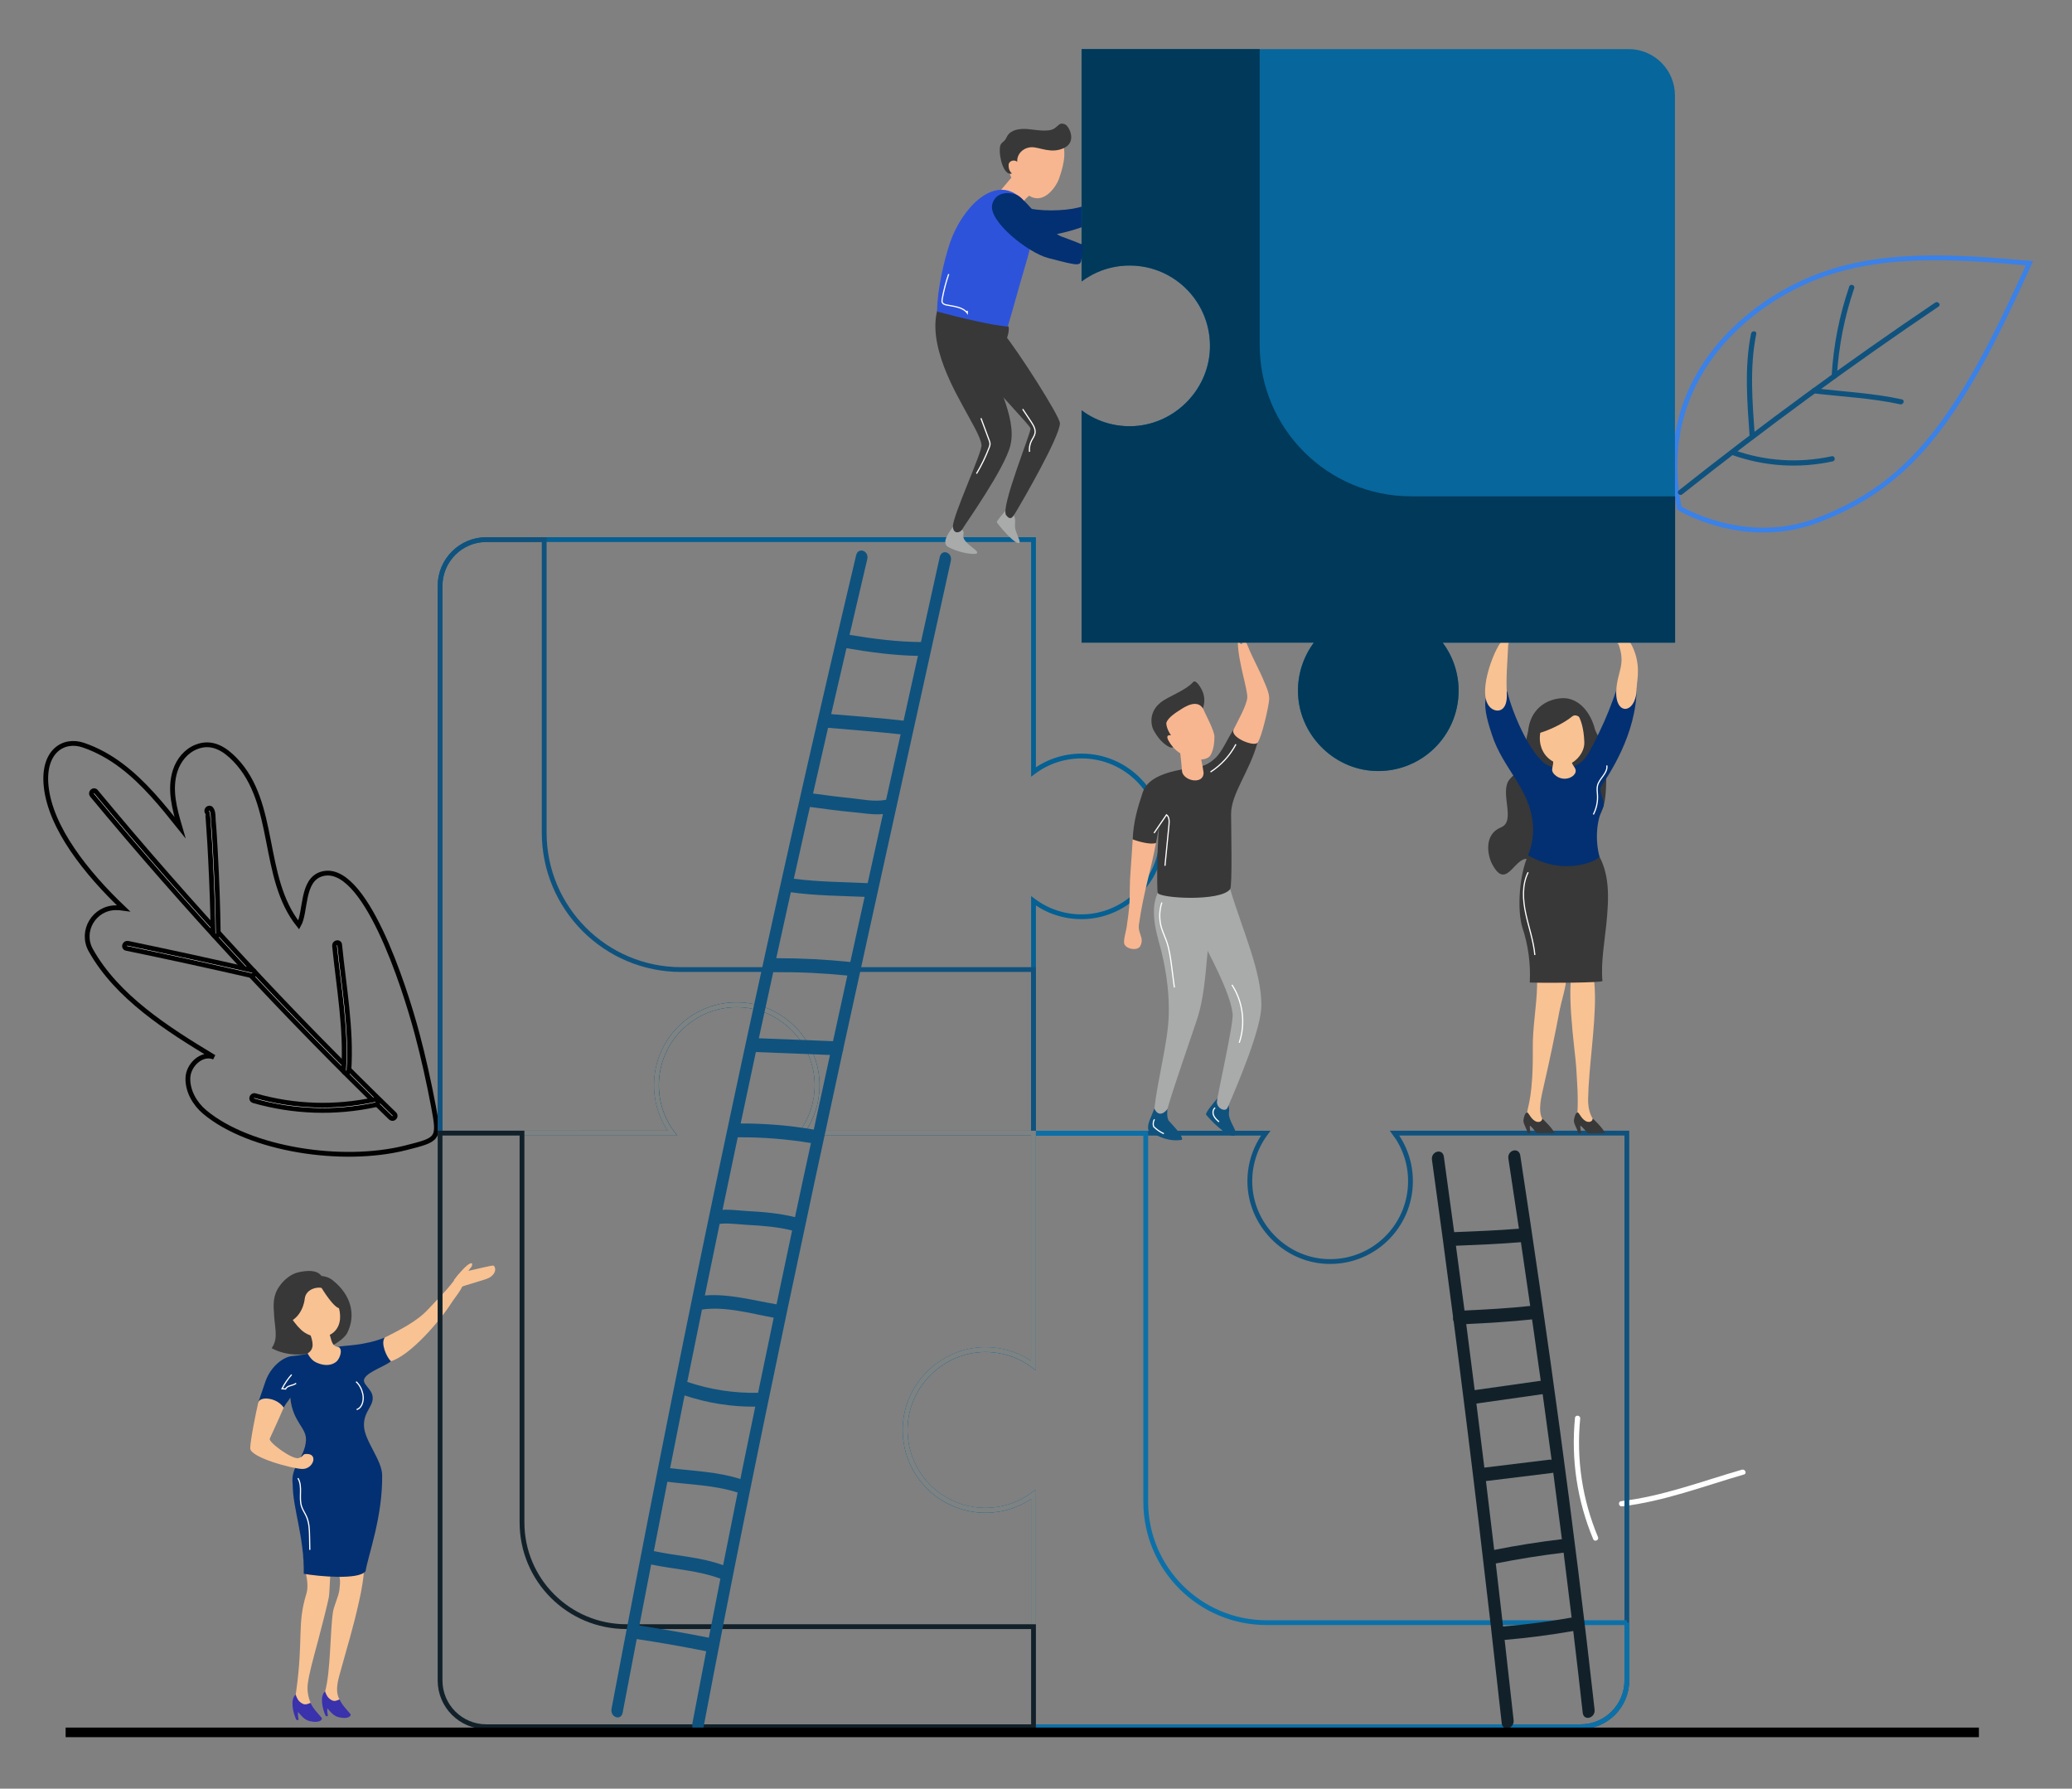 <?xml version="1.0" encoding="utf-8"?>
<!-- Generator: Adobe Illustrator 25.2.3, SVG Export Plug-In . SVG Version: 6.00 Build 0)  -->
<svg version="1.1" xmlns="http://www.w3.org/2000/svg" xmlns:xlink="http://www.w3.org/1999/xlink" x="0px" y="0px"
	 viewBox="0 0 432.18 372.99" style="enable-background:new 0 0 432.18 372.99;" xml:space="preserve">
<rect x="0" y="0" width="432.18" height="372.99" fill="#808080" stroke="none"/>
<style type="text/css">
	.st0{display:none;}
	.st1{display:inline;fill:#FFFFFF;}
	.st2{fill:none;stroke:#020202;stroke-miterlimit:10;}
	.st3{fill:#FFFFFF;stroke:#020202;stroke-miterlimit:10;}
	.st4{fill:#FFFFFF;}
	.st5{fill:none;stroke:#3A81E8;stroke-miterlimit:10;}
	.st6{fill:#0F527E;}
	.st7{fill:#F9C293;}
	.st8{fill:#3A31AD;}
	.st9{fill:#033072;}
	.st10{fill:#383838;}
	.st11{fill:none;stroke:#056093;stroke-miterlimit:10;}
	.st12{fill:none;stroke:#0F527E;stroke-miterlimit:10;}
	.st13{fill:none;stroke:#0C70A8;stroke-miterlimit:10;}
	.st14{fill:none;stroke:#7E8281;stroke-miterlimit:10;}
	.st15{fill:none;stroke:#122129;stroke-miterlimit:10;}
	.st16{fill:#A9AAAA;}
	.st17{fill:#F7B690;}
	.st18{fill:#122129;}
	.st19{fill:#07669B;}
	.st20{fill:#003959;}
	.st21{fill:#2E53DB;}
	.st22{fill:#122129;stroke:#000000;stroke-width:2;stroke-miterlimit:10;}
	.st23{fill:none;stroke:#FFFFFF;stroke-width:0.25;stroke-miterlimit:10;}
</style>
<g id="BACKGROUND" class="st0">
	<rect x="-60.63" y="-23.85" class="st1" width="500" height="500"/>
</g>
<g id="OBJECTS">
	<g>
		<g>
			<path class="st2" d="M42.72,231.91c-2.1-1.75-3.62-4.42-3.53-7.14c0.09-2.73,2.95-5.38,5.46-4.31
				c-9.81-5.89-20.28-12.6-25.71-22.31c-2.23-3.98,0.72-8.89,5.28-8.86c0.51,0,1.02,0.04,1.52,0.11
				c-7.71-7.33-15.25-16.77-16.12-25.5c-0.72-7.18,3.59-9.95,7.79-8.51c2.84,0.97,5.53,2.47,7.92,4.28
				c4.75,3.58,8.51,8.27,12.22,12.91c-1.14-3.88-2.28-7.97-1-11.89c0.72-2.19,2.26-4.09,4.41-4.94c3.31-1.32,6,0.53,8.05,2.65
				c8.85,9.14,5.35,24.55,13.3,34.49c1.55-2.73,0.56-9.36,4.76-10.63c8.9-2.69,17.24,23.23,19.92,33.28
				c1.34,5.02,2.46,10.1,3.43,15.21c1.3,6.86,1.05,6.86-5.83,8.61C71.4,242.68,52.11,239.73,42.72,231.91z"/>
			<g>
				<path class="st3" d="M19.2,165.81c19.52,23.54,40.31,46,62.28,67.27c0.5,0.49,1.29-0.26,0.79-0.75
					c-21.97-21.27-42.76-43.73-62.28-67.27C19.55,164.52,18.76,165.27,19.2,165.81L19.2,165.81z"/>
			</g>
			<g>
				<path class="st3" d="M26.35,197.75c8.71,1.8,17.41,3.7,26.08,5.68c0.68,0.16,1-0.88,0.32-1.04c-8.67-1.98-17.37-3.87-26.08-5.68
					C25.99,196.57,25.66,197.61,26.35,197.75L26.35,197.75z"/>
			</g>
			<g>
				<path class="st3" d="M45.52,194.68c-0.06-5.67-0.29-11.34-0.59-17c-0.12-2.16-0.23-4.32-0.43-6.48
					c-0.06-0.71,0.03-1.92-0.45-2.51c-0.45-0.54-1.24,0.21-0.79,0.75c0.08,0.09,0.21,2.33,0.26,3.01c0.17,2.29,0.3,4.57,0.41,6.86
					c0.25,5.1,0.45,10.21,0.51,15.31C44.44,195.34,45.53,195.38,45.52,194.68L45.52,194.68z"/>
			</g>
			<g>
				<path class="st3" d="M52.87,229.52c8.36,2.39,17.05,2.68,25.55,0.84c0.68-0.15,0.43-1.21-0.25-1.06
					c-8.32,1.8-16.8,1.52-24.98-0.82C52.52,228.29,52.2,229.33,52.87,229.52L52.87,229.52z"/>
			</g>
			<g>
				<path class="st3" d="M72.77,223.24c0.58-8.79-1.06-17.55-1.93-26.26c-0.07-0.69-1.13-0.44-1.06,0.25
					c0.86,8.62,2.47,17.28,1.9,25.97C71.64,223.9,72.73,223.94,72.77,223.24L72.77,223.24z"/>
			</g>
		</g>
		<g>
			<g>
				<path class="st4" d="M328.51,295.68c-0.84,8.65,0.45,17.25,3.8,25.28c0.27,0.65,1.27,0.21,1-0.44
					c-3.28-7.86-4.54-16.24-3.71-24.71C329.66,295.1,328.58,294.98,328.51,295.68L328.51,295.68z"/>
			</g>
			<g>
				<path class="st4" d="M338.29,314.12c8.75-1.02,17.07-4.21,25.48-6.65c0.67-0.19,0.23-1.19-0.44-1
					c-8.32,2.41-16.55,5.55-25.2,6.57C337.44,313.12,337.6,314.2,338.29,314.12L338.29,314.12z"/>
			</g>
		</g>
		<g>
			<path class="st5" d="M376.73,58.64c14.39-6.41,30.89-5.14,46.58-3.75c-5.16,11.25-10.36,22.58-17.55,32.65
				c-7.19,10.07-15.02,16.51-26.58,20.93c-15.29,5.83-28.9-2.51-28.9-2.51C345.29,81.3,361.59,65.38,376.73,58.64z"/>
			<g>
				<path class="st6" d="M350.88,103.09c17.32-13.74,35.16-26.8,53.48-39.17c0.58-0.39-0.15-1.2-0.72-0.82
					c-18.32,12.36-36.16,25.43-53.48,39.17C349.61,102.71,350.33,103.53,350.88,103.09L350.88,103.09z"/>
			</g>
			<g>
				<path class="st6" d="M385.72,59.75c-2.08,6.08-3.29,12.22-3.67,18.64c-0.04,0.7,1.04,0.78,1.09,0.08
					c0.38-6.31,1.57-12.38,3.61-18.36C386.97,59.44,385.94,59.09,385.72,59.75L385.72,59.75z"/>
			</g>
			<g>
				<path class="st6" d="M378.32,82.03c6.03,0.72,12.08,0.98,18.03,2.28c0.68,0.15,1.04-0.88,0.35-1.03
					c-6.05-1.32-12.17-1.6-18.3-2.33C377.7,80.86,377.63,81.95,378.32,82.03L378.32,82.03z"/>
			</g>
			<g>
				<path class="st6" d="M365.24,69.56c-1.44,7.15-0.79,14.4-0.29,21.61c0.05,0.7,1.12,0.49,1.07-0.2
					c-0.5-7.13-1.12-14.27,0.3-21.33C366.46,68.95,365.37,68.88,365.24,69.56L365.24,69.56z"/>
			</g>
			<g>
				<path class="st6" d="M361.21,94.85c6.8,2.42,14,2.89,21.06,1.36c0.68-0.15,0.48-1.22-0.2-1.07c-6.89,1.49-13.86,1.04-20.5-1.32
					C360.9,93.59,360.55,94.62,361.21,94.85L361.21,94.85z"/>
			</g>
		</g>
		<g>
			<g>
				<g>
					<path class="st7" d="M70.78,349.39c-0.47,1.73-0.8,3.64,0.05,5c0,0-1.47,1.15-2.34,0.46c-0.66-0.52-0.9-1.32-0.68-2.13
						c1.18-4.29,1.03-12.56,1.64-16.57c0.19-1.25,1.16-3.26,1.33-4.52c0.52-3.94-0.51-2.2-0.8-7.13c1.9,0.01,4.21,0.91,6.11,0.92
						c-0.25,4.05-0.63,5.95-1.2,8.52C73.6,339.73,72.64,342.6,70.78,349.39z"/>
					<path class="st7" d="M63.88,332.43c-1.93,6.26-0.6,9.36-2.07,20.02c-0.24,1.7-0.45,2.99,0.57,4.37c2.22,2.99,2.4-1.73,2.4-1.73
						c-0.6-1.41-0.72-2.83-0.59-3.9c0.26-2.15,1.05-4.97,2.26-9.47c0.54-1.99,1.97-7.65,2.14-8.65c0.2-1.14,0.3-6.9,0.76-10.15
						c0.17-1.2-5.91-1.28-6.05-0.1C62.89,326.48,64.78,329.53,63.88,332.43z"/>
					<path class="st8" d="M61.76,358.52c0.12,0.24,0.26,0.18,0.52,0.12c-0.1-0.48-0.18-1.16-0.12-1.65
						c0.63,0.69,1.28,1.64,2.44,1.91c2.27,0.54,2.68-0.45,2.51-0.66c-0.85-1.05-1.8-1.91-2.34-3.15c-0.69,0.29-1.13,0.49-1.78,0.11
						c-0.77-0.45-1.06-1.05-1.32-1.83C60.43,354.41,61.18,357.3,61.76,358.52z"/>
					<path class="st8" d="M67.89,357.72c0.11,0.24,0.26,0.18,0.51,0.12c-0.1-0.47-0.18-1.13-0.12-1.61
						c0.61,0.67,1.25,1.59,2.38,1.86c2.21,0.52,2.61-0.43,2.45-0.64c-0.82-1.02-1.75-1.86-2.28-3.07c-0.68,0.28-1.1,0.48-1.73,0.11
						c-0.75-0.44-1.04-1.03-1.29-1.78C66.6,353.72,67.33,356.54,67.89,357.72z"/>
				</g>
				<path class="st9" d="M63.36,328.18c3.12,0.55,11.53,1.32,12.89-0.54c0.57-3.45,3.57-11.32,3.46-20.01
					c0-0.35-18.66-3.42-18.66,1.85C61.05,314.63,63.46,320.31,63.36,328.18z"/>
			</g>
			<g>
				<path class="st7" d="M95.41,266.05c0.45-0.67,1.02-0.76,1.29,0c0.64,1.85-1.45,3.94-2.5,5.59c-2.43,3.83-8.58,10.96-12.65,12.22
					c-4.72,1.46-3.75-3.68-1.29-4.94c3.29-1.68,6.74-3.38,9.1-5.95C91.2,270.96,93.54,268.8,95.41,266.05z"/>
				<path class="st9" d="M53.87,292.46c1.57,0.44,3.72,0.63,5.29,1.07c0.69-1.23,0.99-1.35,1.39-2.1c0.5,5.18,3.4,6.2,3.27,8.9
					c-0.19,3.69-3.31,5.49-2.77,9.15c6.19-0.38,14.2,0.98,18.66-1.85c0-3.1-3.67-7.17-3.79-10.26c-0.13-3.22,2.29-4.19,1.74-6.48
					c-0.26-1.07-1.58-2.05-1.73-2.81c-0.34-1.7,4.19-3,5.62-4.22c-0.86-0.76-2.23-3.76-1.29-4.94c-4.43,1.75-8.26,1.59-9.83,1.93
					c-2.49,0.55-6.72,1.72-9.42,1.92c-1.94,0.14-4.55,2.22-5.62,5.24C55.2,288.52,53.87,292.46,53.87,292.46z"/>
				<path class="st7" d="M53.87,292.46c-0.51,2.16-1.69,8.09-1.68,9.56c0.01,1.91,8.94,4.3,10.91,4.3c2.18,0,3.22-2.93,1.16-3.11
					c-1.35-0.12-0.66,0.37-1.93,0.83c-1.28,0.46-6.38-3.32-6.07-4.03c0.87-1.95,1.53-3.26,2.91-6.48
					C57.74,291.38,54.19,291.11,53.87,292.46z"/>
			</g>
			<g>
				<path class="st10" d="M57.13,272.87c-0.04,3.75,1.15,5.95-0.47,8.27c6.58,3.5,14.6-0.83,15.77-3.19
					c1.86-3.71,0.84-7.95-3.1-11.03c-2.4-1.88-6.61-0.34-9.22,0.96C59.16,268.36,57.16,269.39,57.13,272.87z"/>
				<path class="st7" d="M70.21,271.33c-0.78-1.81-2.04-3.54-3.89-4.24c-1.84-0.7-5.57,0.96-6.31,2.49
					c-1.23,2.52,0.75,5.78,2.78,7.71c2.03,1.93,5.8,2.17,7.4-0.13C71.36,275.49,71.01,273.19,70.21,271.33z"/>
				<path class="st7" d="M70.42,280.85c-1.25-0.19-1.27-1.4-1.77-3c-0.37-1.21-4.04,0.1-4.04,0.1c0.67,1.86,1.07,3.31-0.45,4.28
					c0.83,1.49,1.55,1.86,2.67,2.21c1.12,0.35,2.43,0.27,3.32-0.49C71.05,283.19,71.58,281.02,70.42,280.85z"/>
				<path class="st10" d="M67.08,266.11c-0.98-1.39-3.09-1.17-4.76-0.82c-1.63,0.35-3.08,1.56-4.04,2.93
					c-1.33,1.88-1.4,3.91-0.92,6.17c0.08,0.39,2.11,1.51,2.44,1.43c2.13-0.52,3.52-2.8,3.76-4.98c0.25-2.24,3.03-2.55,3.54-2.23
					c0,0,2.67,4.44,3.87,4.2C70.98,266.82,67.52,266.74,67.08,266.11z"/>
			</g>
		</g>
		<g>
			<g>
				<path class="st11" d="M242.32,175.22c-0.41,8.76-7.82,15.87-16.58,15.95c-3.82,0.03-7.34-1.2-10.17-3.32v48.45h-48.45
					c2.12-2.83,3.35-6.35,3.32-10.17c-0.08-8.77-7.19-16.17-15.95-16.58c-9.63-0.45-17.56,7.21-17.56,16.74
					c0,3.76,1.23,7.23,3.32,10.02H91.79V122.18c0-5.33,4.32-9.66,9.66-9.66h114.12v48.45c2.79-2.09,6.25-3.32,10.02-3.32
					C235.1,157.65,242.77,165.59,242.32,175.22z"/>
				<path class="st12" d="M142.07,202.18h73.49v34.11h-48.45c2.11-2.83,3.35-6.35,3.32-10.17c-0.08-8.77-7.19-16.17-15.96-16.59
					c-9.62-0.45-17.55,7.22-17.55,16.74c0,3.77,1.23,7.23,3.32,10.01H91.79V122.18c0-5.34,4.33-9.66,9.66-9.66h12.06v61.1
					C113.51,189.4,126.3,202.18,142.07,202.18z"/>
			</g>
			<g>
				<path class="st12" d="M188.81,297.38c0.41-8.76,7.82-15.87,16.58-15.95c3.82-0.03,7.34,1.2,10.17,3.32V236.3h48.45
					c-2.12,2.83-3.35,6.35-3.32,10.17c0.08,8.77,7.19,16.17,15.95,16.58c9.63,0.45,17.56-7.21,17.56-16.74
					c0-3.76-1.23-7.23-3.32-10.02h48.45v114.12c0,5.33-4.32,9.66-9.66,9.66H215.56v-48.45c-2.79,2.09-6.25,3.32-10.02,3.32
					C196.02,314.94,188.36,307,188.81,297.38z"/>
				<path class="st13" d="M339.34,338.35v12.07c0,5.33-4.32,9.65-9.65,9.65H215.56v-48.45c-2.8,2.09-6.26,3.32-10.02,3.32
					c-9.52,0-17.18-7.93-16.73-17.55c0.4-8.76,7.81-15.88,16.58-15.95c3.83-0.03,7.35,1.21,10.18,3.32v-48.45h23.41v76.85
					c0,13.92,11.29,25.21,25.21,25.21H339.34z"/>
			</g>
			<g>
				<path class="st14" d="M154.48,209.54c8.76,0.41,15.87,7.82,15.95,16.58c0.03,3.82-1.2,7.34-3.32,10.17h48.45v48.45
					c-2.83-2.12-6.35-3.35-10.17-3.32c-8.77,0.08-16.17,7.19-16.58,15.95c-0.45,9.63,7.21,17.56,16.74,17.56
					c3.76,0,7.23-1.23,10.02-3.32v48.45H101.44c-5.33,0-9.66-4.32-9.66-9.66V236.3h48.45c-2.09-2.79-3.32-6.25-3.32-10.02
					C136.92,216.75,144.86,209.09,154.48,209.54z"/>
				<path class="st15" d="M130.63,339.2h84.94v20.87H101.44c-5.33,0-9.65-4.32-9.65-9.65V236.29h17.09v81.15
					C108.87,329.46,118.61,339.2,130.63,339.2z"/>
			</g>
		</g>
		<g>
			<g>
				<path class="st6" d="M243.71,233.61c-0.41-1-0.2-2.05-0.21-2.36c-1.27,0-2.23-0.08-2.72-0.09c-0.71,1.94-1.6,3.31-1.24,4.53
					c2.11,1.5,4.43,2.4,6.98,2C246.94,236.8,243.8,233.84,243.71,233.61z"/>
				<path class="st6" d="M257.72,236.51c0.34-0.8-1.59-2.91-1.38-4.51c0.12-0.89-0.06-1.88-0.68-2.54
					c-0.43-0.46-1.19-0.61-1.74-0.39c0,0-2.68,2.99-2.33,3.41C253.44,234.7,257.12,237.92,257.72,236.51z"/>
				<path class="st16" d="M240.78,231.16c0.89,1.96,2.29,0.76,2.72,0.09c1.07-3.94,5.67-17.03,6.33-19.16
					c1.18-3.79,1.56-8.08,2.07-13.81c3.31,6.5,4.83,10.22,5.21,13.11c0.24,1.9-3.18,16.9-3.28,18.33c-0.1,1.4,1.8,2.28,2.22,1.26
					c2.45-5.68,7.04-16.59,7.05-21.31c0.02-7.21-3.92-15.6-6.51-24.26c0,0.57-14.27-0.97-15.1,0.76c-1.93,4.01,0.12,9.62,0.74,12.16
					c1.26,5.18,1.65,9.49,1.55,13.35C243.62,217.31,241.5,224.83,240.78,231.16z"/>
			</g>
			<g>
				<path class="st17" d="M235,193.34c-0.1,0.69-0.73,2.83-0.5,3.48c0.42,1.16,2.81,1.51,3.35,0.44c0.89-1.75-0.56-2.54-0.29-4.49
					c0.97-6.85,2.63-11.74,3.55-17.01c-0.68-0.24-4.81-1.47-4.85-0.75c-0.32,5.58-0.61,7.85-0.61,10.34
					C235.66,188.53,235.55,189.5,235,193.34z"/>
				<path class="st10" d="M241.12,175.77l0.85-4.49c-0.63,2.63-0.71,14.04-0.49,14.9c0.3,1.14,13.08,1.89,15.1-0.76
					c0.49-0.64,0.21-12.87,0.2-15.63c-0.02-4.29,3.85-8.85,5.5-14.91c-1.79-1.74-4.98-2.75-4.98-2.75
					c-1.24,1.82-2.34,4.58-3.81,5.96c-2.68,2.51-5.05,1.86-8.34,2.64c-2.89,0.68-5.91,1.84-6.81,4.53
					c-1.06,3.19-1.92,6.05-2.08,9.77C237.43,175.49,240.14,176.22,241.12,175.77z"/>
				<path class="st17" d="M260.15,145.58c0.2-1.52-1.9-7.56-1.96-11.57c-0.02-1.18,0.5,1.06,1.02,0c0.36-0.74,0.85,0.24,0.85,0.24
					c1.58,3.86,2.35,4.76,3.93,8.63c0.4,0.98,0.81,2,0.73,3.06c-0.1,1.38-1.54,7.88-2.43,8.94c-0.76,0.9-5.77-1.11-4.98-2.75
					C258.2,150.29,259.93,147.3,260.15,145.58z"/>
			</g>
			<g>
				<path class="st17" d="M249.53,155.43c-0.68-0.49-3.56,0.22-3.56,0.22c0.39,2.27,0.54,5.13,0.61,5.37
					c0.57,1.95,4.47,2.57,4.47,0.12C250.86,159.8,250.2,155.92,249.53,155.43z"/>
				<path class="st17" d="M244.72,155.86c0,0,1.61,1.93,4.39,2.42c1.25,0.22,2.86,0.19,3.45-0.93c0.6-1.12,0.73-2.43,0.75-3.7
					c0.02-1.29-1.91-4.73-2.4-5.93c-0.75-1.81-1.46-2.27-3.38-2.62c-1.78-0.32-5.51,1.81-6.24,3.84
					C240.42,151.34,242.86,155.58,244.72,155.86z"/>
				<path class="st10" d="M243.3,150.64c0.44-1.09,1.97-2.05,2.99-2.7c0.86-0.55,3.36-2.18,4.62-0.22c0.3-0.94,0.54-2.28-0.21-3.82
					c-0.33-0.69-1.31-2.25-1.82-1.68c-1.68,1.85-5.18,2.97-6.81,4.28c-1.63,1.31-2.27,3.2-1.69,5.2c0.26,0.88,1.38,2.3,1.5,2.44
					c0.26,0.31,1.93,2.08,2.84,1.71c0,0-2.44-2.81-0.47-2.52C243.36,152.08,243.2,150.9,243.3,150.64z"/>
			</g>
		</g>
		<g>
			<path class="st10" d="M318.25,156.34c0.04,1.24-0.88,2.85-1.44,3.96c-0.45,0.89-1.33,1.47-1.96,2.24
				c-2.16,2.66,1.44,8.68-1.74,9.97c-3.47,1.41-2.87,5.3-2.13,7.16c3.1,6.56,4.8-0.96,7.64-0.56c2.87,0.41,5.49-1.8,8.01-3.22
				c2.89-1.63,5.95-3.44,7.34-6.45c0.9-1.94,0.98-4.14,1.05-6.28c0.13-4.07-0.44-7.32-2.31-10.94
				C327.9,142.96,317.96,147.04,318.25,156.34z"/>
			<g>
				<g>
					<path class="st7" d="M319.71,218.72c0.11,9.66-1.05,11.98-1.17,13.27c-0.27,2.96,3.89,4.23,4.12,3.25
						c-0.41-0.71-0.53-1.08-0.98-1.95c-0.89-1.71-0.26-4.36,0.39-7.16c1.19-5.17,2.28-10.37,3.26-15.58
						c0.58-3.09,3.93-11.78-1.92-11.15c-3.65,0.39-2.73,3.37-2.8,6.13C320.5,210.08,319.66,214.07,319.71,218.72z"/>
					<path class="st7" d="M328.99,232.61c-0.03,0.38,0.49,1.6,0.83,1.78c1.72,0.87,2.39,0.26,2.39-1.1
						c-0.2-0.42-1.01-1.54-0.96-4.16c0.13-6.58,1.52-14.96,1.43-21.55c-0.02-1.41-0.15-5.76-1.33-6.54
						c-0.82-0.54-2.01-0.44-2.72,0.24c-2.43,2.3-0.05,18.1,0.13,21.17C328.95,225.83,329.25,228.92,328.99,232.61z"/>
					<path class="st10" d="M317.76,233.6c-0.09,0.73,0.81,1.96,0.85,2.7c0.31,0.08,0.45,0,0.58,0c-0.01-0.65-0.22-1.68-0.02-1.53
						c0.74,0.58,1.11,1.42,1.36,1.47c0.77,0.13,2.89,0.01,3.67,0.05c-0.05-0.68-2.5-3.11-2.52-3c-0.07,0.64-0.73,0.74-1.1,0.64
						c-1.2-0.32-1.72-1.96-2.04-1.94C318.05,232.02,317.81,233.11,317.76,233.6z"/>
					<path class="st10" d="M328.29,233.6c-0.09,0.73,0.81,1.93,0.85,2.66c0.31,0.08,0.44,0.07,0.61,0.03
						c-0.01-0.65-0.25-1.68-0.05-1.53c0.74,0.58,1.28,1.49,1.53,1.53c0.77,0.13,2.72-0.05,3.5-0.01c-0.05-0.68-2.5-3.11-2.52-3
						c-0.07,0.64-0.73,0.74-1.1,0.64c-1.2-0.32-1.72-1.96-2.04-1.94C328.59,232.02,328.35,233.11,328.29,233.6z"/>
				</g>
				<path class="st10" d="M317.53,193.39c1.23,3.69,1.76,7.61,1.55,11.49c3.49,0.14,15.19,0.05,15.16-0.31
					c-0.36-3.71,0.45-8.29,0.8-11.74c0.58-5.74,0.78-10.86-1.98-15.14c-0.17-0.26-12.6-3.2-14.34,0.68
					C316.92,182.38,316.39,189.6,317.53,193.39z"/>
			</g>
			<g>
				<path class="st9" d="M314.38,144.2c-1.6,0.51-2.86,0.88-4.46,1.38c-0.54,2.3,0.73,5.95,1.25,7.57
					c2.31,7.22,7.91,11.17,8.55,18.72c0.19,2.2-0.16,4.45-1.01,6.49c8.09,4.67,15.03,0.75,14.91,0.27
					c-0.91-3.41-0.66-7.51,0.76-10.28c0.61-1.18-1.09-3.29-0.37-4.41c1.45-2.26,7.37-10.75,7.37-20.6
					c-1.23-0.08-2.85,0.24-4.08,0.16c-1.22,3.48-2.13,5.91-3.75,9.25c-0.9,1.85-2.17,4.48-3.1,5.55c-2.01,2.31-6.38,2.65-8.66,0.56
					C318.71,156.04,315.55,148.94,314.38,144.2z"/>
				<path class="st7" d="M313.42,133.66c0.62-0.09,1.1-0.25,1.25,0.36c0.34,1.37-0.03-1.04-0.1,0.6c-0.15,3.74-0.46,6.29-0.28,10.02
					c0.06,1.34-0.14,3.01-1.41,3.45c-0.76,0.26-1.62-0.1-2.16-0.69C307.8,144.2,312.38,133.81,313.42,133.66z"/>
				<path class="st7" d="M337.12,144.04c0.21-4.1,2.05-5.34,0.47-9.7c-0.8-0.26,0.74-0.62,2.47-0.33c2.45,4.27,1.33,7.93,1.33,9.34
					C341.38,149,336.85,149.36,337.12,144.04z"/>
			</g>
			<g>
				<path class="st7" d="M323.75,160.41c-0.05,0.42,0.2,0.81,0.48,1.09c0.98,0.99,2.51,1.18,3.65,0.45
					c0.42-0.27,0.82-0.73,0.78-1.28c-0.05-0.64-0.66-1.04-0.79-1.66c-0.08-0.42-0.11-0.86-0.1-1.28c0.04-1.77-3.69-1.84-3.94-0.45
					c-0.09,0.47,0.09,0.93,0.13,1.39C324.01,159.35,323.82,159.77,323.75,160.41z"/>
				<path class="st7" d="M326.81,147.03c-1.21-0.37-4.84,2.98-5.04,3.65c-0.63,2.11-0.96,3.98,0.04,5.94c0.94,1.84,3,2.99,4.99,2.82
					c1.4-0.12,3.73-2.22,3.66-4.64C330.27,148.96,328.02,147.4,326.81,147.03z"/>
				<g>
					<path class="st10" d="M325.81,145.59c-3.26,0.17-6.73,2.29-7.1,7.11c-0.11,1.47,6.29-0.9,9.2-3.29c1.4-1.15,3.08,2.23,4.8,2.81
						C331.77,148.3,329.07,145.42,325.81,145.59z"/>
				</g>
			</g>
		</g>
		<path class="st18" d="M332.6,356.49c-4.3-38.65-9.65-77.16-15.5-115.54c-0.28-1.8-2.76-1.14-2.48,0.66
			c0.74,4.87,1.48,9.74,2.2,14.61c-4.5,0.36-9,0.54-13.51,0.72c-0.71-5.25-1.42-10.49-2.15-15.74c-0.25-1.81-2.73-1.14-2.48,0.66
			c1.52,10.9,2.98,21.82,4.4,32.74c-0.05,0.34-0.01,0.7,0.13,0.98c3.62,27.88,6.95,55.81,10.02,83.77c0.2,1.81,2.68,1.14,2.48-0.66
			c-0.61-5.57-1.24-11.15-1.87-16.72c4.78-0.41,9.57-1.03,14.31-1.86c0.68,5.68,1.34,11.35,1.97,17.04
			C330.31,358.97,332.8,358.3,332.6,356.49z M309.94,308.83c0.04,0,0.09,0,0.13,0c4.56-0.56,9.13-1.12,13.69-1.68
			c0.08-0.01,0.15-0.03,0.22-0.05c0.61,4.62,1.21,9.24,1.8,13.86c-4.73,0.57-9.44,1.31-14.12,2.24
			C311.09,318.41,310.52,313.62,309.94,308.83z M307.95,292.68c4.61-0.65,9.21-1.3,13.82-1.96c0.63,4.56,1.25,9.12,1.86,13.69
			c-0.14-0.03-0.28-0.05-0.43-0.03c-4.53,0.55-9.06,1.11-13.59,1.66C309.06,301.59,308.51,297.13,307.95,292.68z M305.83,276.11
			c4.58-0.22,9.17-0.49,13.73-0.98c0.61,4.26,1.22,8.53,1.81,12.8c-4.59,0.65-9.19,1.3-13.78,1.95
			C307.02,285.29,306.43,280.7,305.83,276.11z M317.23,259.03c0.66,4.43,1.31,8.87,1.94,13.3c-4.56,0.49-9.13,0.74-13.7,0.95
			c-0.59-4.51-1.18-9.01-1.79-13.51C308.2,259.59,312.72,259.41,317.23,259.03z M313.51,339.17c-0.5-4.38-1-8.76-1.52-13.14
			c4.7-0.94,9.41-1.68,14.15-2.26c0.57,4.51,1.12,9.03,1.67,13.54C323.07,338.15,318.28,338.77,313.51,339.17z"/>
		<path class="st6" d="M196.01,116.16c-1.3,5.91-2.61,11.82-3.92,17.73c-4.99-0.05-9.95-0.68-14.89-1.5
			c1.23-5.26,2.45-10.52,3.69-15.77c0.42-1.79-1.9-2.61-2.32-0.82c-14.7,62.11-28.3,124.57-40.73,187.36
			c-3.5,17.69-6.92,35.41-10.28,53.14c-0.34,1.81,1.98,2.63,2.32,0.82c0.97-5.11,1.95-10.22,2.93-15.33
			c4.84,0.73,9.67,1.58,14.49,2.54c-0.97,5.01-1.93,10.03-2.88,15.04c-0.34,1.81,1.98,2.63,2.32,0.82
			c5.44-28.73,11.25-57.37,17.26-85.94c0.02-0.08,0.04-0.16,0.05-0.24c3.84-18.24,7.75-36.46,11.71-54.67
			c0.09-0.2,0.14-0.43,0.14-0.66c3.33-15.26,6.69-30.51,10.06-45.76c4.12-18.65,8.25-37.29,12.36-55.94
			C198.73,115.18,196.41,114.36,196.01,116.16z M191.46,136.77c-1,4.51-1.99,9.01-2.99,13.51c-5.03-0.58-10.07-0.93-15.1-1.37
			c1.06-4.58,2.12-9.16,3.19-13.74C181.5,136.01,186.46,136.68,191.46,136.77z M180.98,184.16c-5.14-0.24-10.28-0.25-15.4-0.92
			c0.86-3.85,1.71-7.71,2.58-11.56c0.26-1.14,0.52-2.27,0.78-3.41c3.08,0.43,6.16,0.83,9.25,1.12c1.87,0.18,3.99,0.55,5.97,0.37
			C183.1,174.56,182.04,179.36,180.98,184.16z M177.36,200.6c-5.14-0.53-10.29-0.79-15.45-0.79c1.01-4.59,2.02-9.17,3.04-13.75
			c5.11,0.72,10.25,0.74,15.39,0.96C179.35,191.55,178.36,196.07,177.36,200.6z M173.75,217.12c-5.16-0.2-10.31-0.4-15.47-0.61
			c0.99-4.61,2-9.21,3.01-13.82c5.16-0.02,10.31,0.23,15.45,0.74C175.74,208,174.74,212.56,173.75,217.12z M169.74,235.55
			c-5.06-0.86-10.13-1.29-15.25-1.27c1.05-4.97,2.1-9.93,3.17-14.9c5.15,0.2,10.31,0.4,15.46,0.61
			C171.99,225.17,170.86,230.36,169.74,235.55z M165.82,253.81c-3.25-0.81-6.6-1.09-9.91-1.27c-1.64-0.09-3.47-0.36-5.2-0.26
			c1.05-5.04,2.1-10.09,3.17-15.13c0.03,0,0.05,0.01,0.09,0.01c5.09-0.04,10.14,0.37,15.18,1.2
			C168.02,243.5,166.92,248.65,165.82,253.81z M161.97,271.99c-4.83-0.82-10.07-2.26-14.95-1.85c1.02-4.98,2.05-9.95,3.08-14.92
			c1.65-0.23,4.04,0.11,5.75,0.2c3.13,0.17,6.3,0.4,9.37,1.18C164.13,261.73,163.05,266.86,161.97,271.99z M158.12,290.44
			c-5.03,0.1-9.93-0.65-14.77-2.27c1.01-5.03,2.04-10.06,3.07-15.09c4.77-0.72,10.12,0.81,14.96,1.7
			C160.28,280,159.2,285.22,158.12,290.44z M154.82,306.47c-0.13,0.65-0.26,1.3-0.39,1.95c-4.68-1.51-9.84-1.69-14.66-2.26
			c1-5.06,2.01-10.11,3.02-15.17c4.83,1.6,9.72,2.38,14.74,2.34C156.62,297.71,155.71,302.09,154.82,306.47z M184.83,166.76
			c-2.33,0.52-5.14-0.1-7.39-0.33c-2.62-0.26-5.23-0.6-7.85-0.96c1.04-4.57,2.08-9.14,3.13-13.7c5.04,0.44,10.09,0.8,15.13,1.36
			C186.84,157.66,185.83,162.21,184.83,166.76z M139.2,308.99c4.8,0.61,9.99,0.72,14.66,2.25c-1.02,5.05-2.03,10.1-3.03,15.15
			c-4.66-1.71-9.66-1.91-14.45-2.94C137.31,318.62,138.25,313.8,139.2,308.99z M133.36,338.97c0.82-4.24,1.64-8.49,2.46-12.73
			c4.79,1.01,9.81,1.23,14.44,2.96c-0.81,4.1-1.61,8.21-2.41,12.31C143.04,340.56,138.21,339.71,133.36,338.97z"/>
		<g>
			<path class="st9" d="M215.52,48.99c2.26,0.06,3.18,0.2,5.4-0.28c3.85-0.84,6.62-1.95,9.06-3.25c1.53-0.81,8.56-5.07,8.2-6.11
				c-0.36-1.04-0.89-0.91-1.96-0.63c-1.63,0.43-8.32,3.82-11.28,4.56c-2.96,0.74-8.35,0.87-11.25-0.09
				c-1.39,0.08-2.88,0.48-3.28,1.81C209.49,48.19,213.75,49.21,215.52,48.99z"/>
			<g>
				<path class="st19" d="M286.67,160.77c-8.76-0.41-15.87-7.82-15.95-16.58c-0.03-3.82,1.2-7.34,3.32-10.17h-48.45V85.56
					c2.83,2.12,6.35,3.35,10.17,3.32c8.77-0.08,16.17-7.19,16.58-15.95c0.45-9.63-7.21-17.56-16.74-17.56
					c-3.76,0-7.23,1.23-10.02,3.32V10.24h114.12c5.33,0,9.66,4.32,9.66,9.66v114.12h-48.45c2.09,2.79,3.32,6.25,3.32,10.02
					C304.24,153.56,296.3,161.22,286.67,160.77z"/>
				<path class="st20" d="M349.37,134.01h-48.45c2.09,2.8,3.32,6.26,3.32,10.02c0,9.52-7.93,17.18-17.55,16.73
					c-8.76-0.4-15.88-7.81-15.95-16.58c-0.03-3.83,1.21-7.35,3.32-10.18h-48.45V85.56c2.83,2.12,6.35,3.35,10.18,3.32
					c8.76-0.08,16.17-7.18,16.58-15.94c0.46-9.63-7.2-17.57-16.73-17.57c-3.77,0-7.23,1.23-10.02,3.32V10.23h37.12v61.67
					c0,17.45,14.15,31.6,31.6,31.6h55.06V134.01z"/>
			</g>
			<g>
				<g>
					<path class="st17" d="M211.34,36.58c-0.89,1.06-1.78,2.12-2.68,3.19c-0.21,0.25-0.43,0.52-0.44,0.85
						c-0.01,0.28,0.13,0.54,0.27,0.79c0.86,1.46,1.94,2.79,3.19,3.93c0.57-2.02,1.87-3.83,3.61-5c-0.25-1.45-0.7-2.9-1.69-3.99
						C213.04,35.72,211.87,35.94,211.34,36.58z"/>
					<path class="st17" d="M221.3,29.23c-1.14-1.77-3.64-1.36-5.75-1.28c-3.8,0.14-4.95,4.03-4.95,4.03
						c-1.32,3.6,0.99,7.27,4.4,9.02c2.87,1.48,5.32-2.11,5.88-3.7C221.33,35.97,222.91,31.73,221.3,29.23z"/>
					<path class="st10" d="M210.38,34.41c0-0.84,1.15-1.24,1.79-0.67c-0.09-1.67,1.29-2.97,2.96-3.04c1.67-0.07,4.12,1.47,6.85,0.14
						c2.71-1.32,0.97-4.61,0.15-4.92c-1.16-0.44-1.2,0.2-2.23,0.88c-1.29,0.84-4.05,0.22-5.59,0.11s-3.33,0.08-4.16,1.37
						c-0.21,0.33-0.35,0.72-0.61,1.01c-0.22,0.25-0.53,0.42-0.72,0.7c-0.19,0.27-0.25,0.61-0.28,0.95
						c-0.15,1.83,0.81,5.76,2.52,5.26C210.33,35.45,210.38,34.7,210.38,34.41z"/>
				</g>
				<g>
					<path class="st16" d="M211.85,110.6c-0.4-1.29,0.2-1.95-0.38-3.17c-0.64-1.34-1.44-1.22-1.76-0.9c0,0-1.85,2.1-1.79,2.36
						c0.05,0.26,3.16,3.97,4.26,4.3C213.27,113.54,212.34,112.17,211.85,110.6z"/>
					<path class="st16" d="M201.11,112.47c-0.49-0.83,0.27-1.39-0.44-2.04c-0.71-0.65-1.17-1.17-1.92-0.57
						c-0.12,0.33-2.35,2.79-1.3,3.95c0.5,0.55,3.98,1.9,6.11,1.67C204.69,115.08,201.98,113.94,201.11,112.47z"/>
					<path class="st10" d="M221.08,88.26c0,2.74-7.84,16.3-9.28,18.66c-0.54,0.88-1,1.74-1.94,0.51c-1.23-1.6,5.28-17.41,5.09-18.1
						c-0.2-0.72-7.67-8.35-10.07-11.7c-0.95-1.32-1.87-2.87-1.55-4.46c0.83-4,3.97-6.08,6-3.64
						C212.29,73.08,221.08,86.83,221.08,88.26z"/>
					<path class="st10" d="M201.46,85.82c0.75,1.45,3.18,5.39,3.27,7.02c0.09,1.63-6.12,14.91-5.97,17.01
						c0.12,1.67,1.57,1.22,1.92,0.57c0.52-0.97,8.95-12.75,10.08-17.59c1.46-6.2-3.87-13.92-3.88-18.28
						c1.5-1.21,1.67-1.27,2.66-2.92c0.69-1.16,1.2-3.52,0.65-3.66c-2.33-0.59-14-5.33-14.44-4.08
						C193.01,71.69,199.72,82.49,201.46,85.82z"/>
				</g>
				<g>
					<path class="st7" d="M102.93,263.91c-0.26-0.1-4.02,0.86-5.24,1.1c0.37-0.62,0.94-0.88,0.76-1.58
						c-0.92-0.31-3.77,3.51-3.77,3.51c0.29,0.41,0.35,1.89,0.83,1.68c1.74-0.75,5.78-1.71,6.58-2.2
						C103.81,265.36,103.27,264.04,102.93,263.91z"/>
					<path class="st21" d="M198.15,50.62c-1.31,3.87-2.73,10.27-2.68,14.35c4.75,1.29,11.27,2.82,14.72,3.15
						c1.41-4.7,2.24-7.98,3.65-12.69c1.46-4.85,3.12-11.12-1.49-14.63C206.89,36.65,200.45,43.83,198.15,50.62z"/>
					<path class="st9" d="M218.61,53.8c6.73,1.74,6.73,1.74,6.99,0.05c0.54-3.55,0-3.59,0.15-2.97c0.06,0.27,0,0-4.43-1.59
						c-2.27-0.81-7.4-7.65-8.96-8.49c-1.68-0.91-4.66-0.87-5.38,1.73C205.98,46.09,214.53,52.75,218.61,53.8z"/>
				</g>
			</g>
		</g>
	</g>
	<line class="st22" x1="13.69" y1="361.25" x2="412.76" y2="361.25"/>
	<path class="st23" d="M62.14,308.24c1.05,1.72,0.13,4.02,0.77,5.93c0.24,0.72,0.7,1.36,1.01,2.06c0.59,1.32,0.62,2.81,0.65,4.26
		c0.02,0.9,0.03,1.8,0.05,2.7"/>
	<path class="st23" d="M74.27,288.12c0.75,0.66,1.2,1.6,1.41,2.58c0.26,1.25-0.08,2.85-1.29,3.24"/>
	<path class="st23" d="M61.77,288.45c-0.66,0.55-1.87,0.41-2.2,1.2c-0.25-0.02-0.5-0.04-0.75-0.06c0.55-1.06,1.23-2.05,2.01-2.94"/>
	<path class="st23" d="M256.96,205.37c2.31,3.51,2.88,8.1,1.52,12.07"/>
	<path class="st23" d="M242.34,188.2c-0.56,1.69-0.59,3.55-0.09,5.25c0.28,0.93,0.7,1.8,1.03,2.72c0.64,1.79,0.89,3.69,1.13,5.57
		c0.18,1.39,0.36,2.79,0.54,4.18"/>
	<path class="st23" d="M240.8,233.41c-0.28,0.45-0.34,1.04-0.16,1.54c0.62,0.6,1.34,1.1,2.12,1.46"/>
	<path class="st23" d="M253.46,231c-0.48,0.34-0.55,1.06-0.32,1.6c0.23,0.54,0.68,0.95,1.12,1.33"/>
	<path class="st23" d="M252.49,160.98c2.22-1.43,4.07-3.44,5.3-5.78"/>
	<path class="st23" d="M240.71,173.72c0.87-1.27,1.73-2.54,2.6-3.81c0.6,0.44,0.59,1.32,0.52,2.06c-0.28,2.85-0.56,5.71-0.84,8.57"
		/>
	<path class="st23" d="M197.88,57.16c-0.58,1.68-1.03,3.41-1.35,5.16c-0.05,0.27-0.09,0.56,0.04,0.8c0.16,0.29,0.52,0.4,0.84,0.47
		c1.56,0.32,3.4,0.41,4.35,1.69c0-0.16,0-0.31-0.01-0.47"/>
	<path class="st23" d="M204.61,87.21c0.57,1.52,1.13,3.05,1.7,4.57c0.1,0.26,0.19,0.52,0.19,0.79c0,0.28-0.1,0.55-0.2,0.81
		c-0.72,1.87-1.59,3.68-2.62,5.39"/>
	<path class="st23" d="M213.31,85.31c0.58,0.87,1.15,1.74,1.73,2.6c0.49,0.74,1.01,1.59,0.84,2.46c-0.11,0.56-0.48,1.03-0.73,1.53
		c-0.36,0.71-0.51,1.53-0.41,2.32"/>
	<path class="st23" d="M318.74,181.9c-1.31,2.64-1.11,5.77-0.49,8.64s1.63,5.68,1.89,8.61"/>
	<path class="st23" d="M335.15,159.62c0.27,1.56-1.57,2.67-1.94,4.21c-0.16,0.66-0.03,1.35,0,2.03c0.07,1.37-0.23,2.76-0.87,3.98"/>
</g>
<g id="DESIGNED_BY_FREEPIK">
</g>
</svg>
